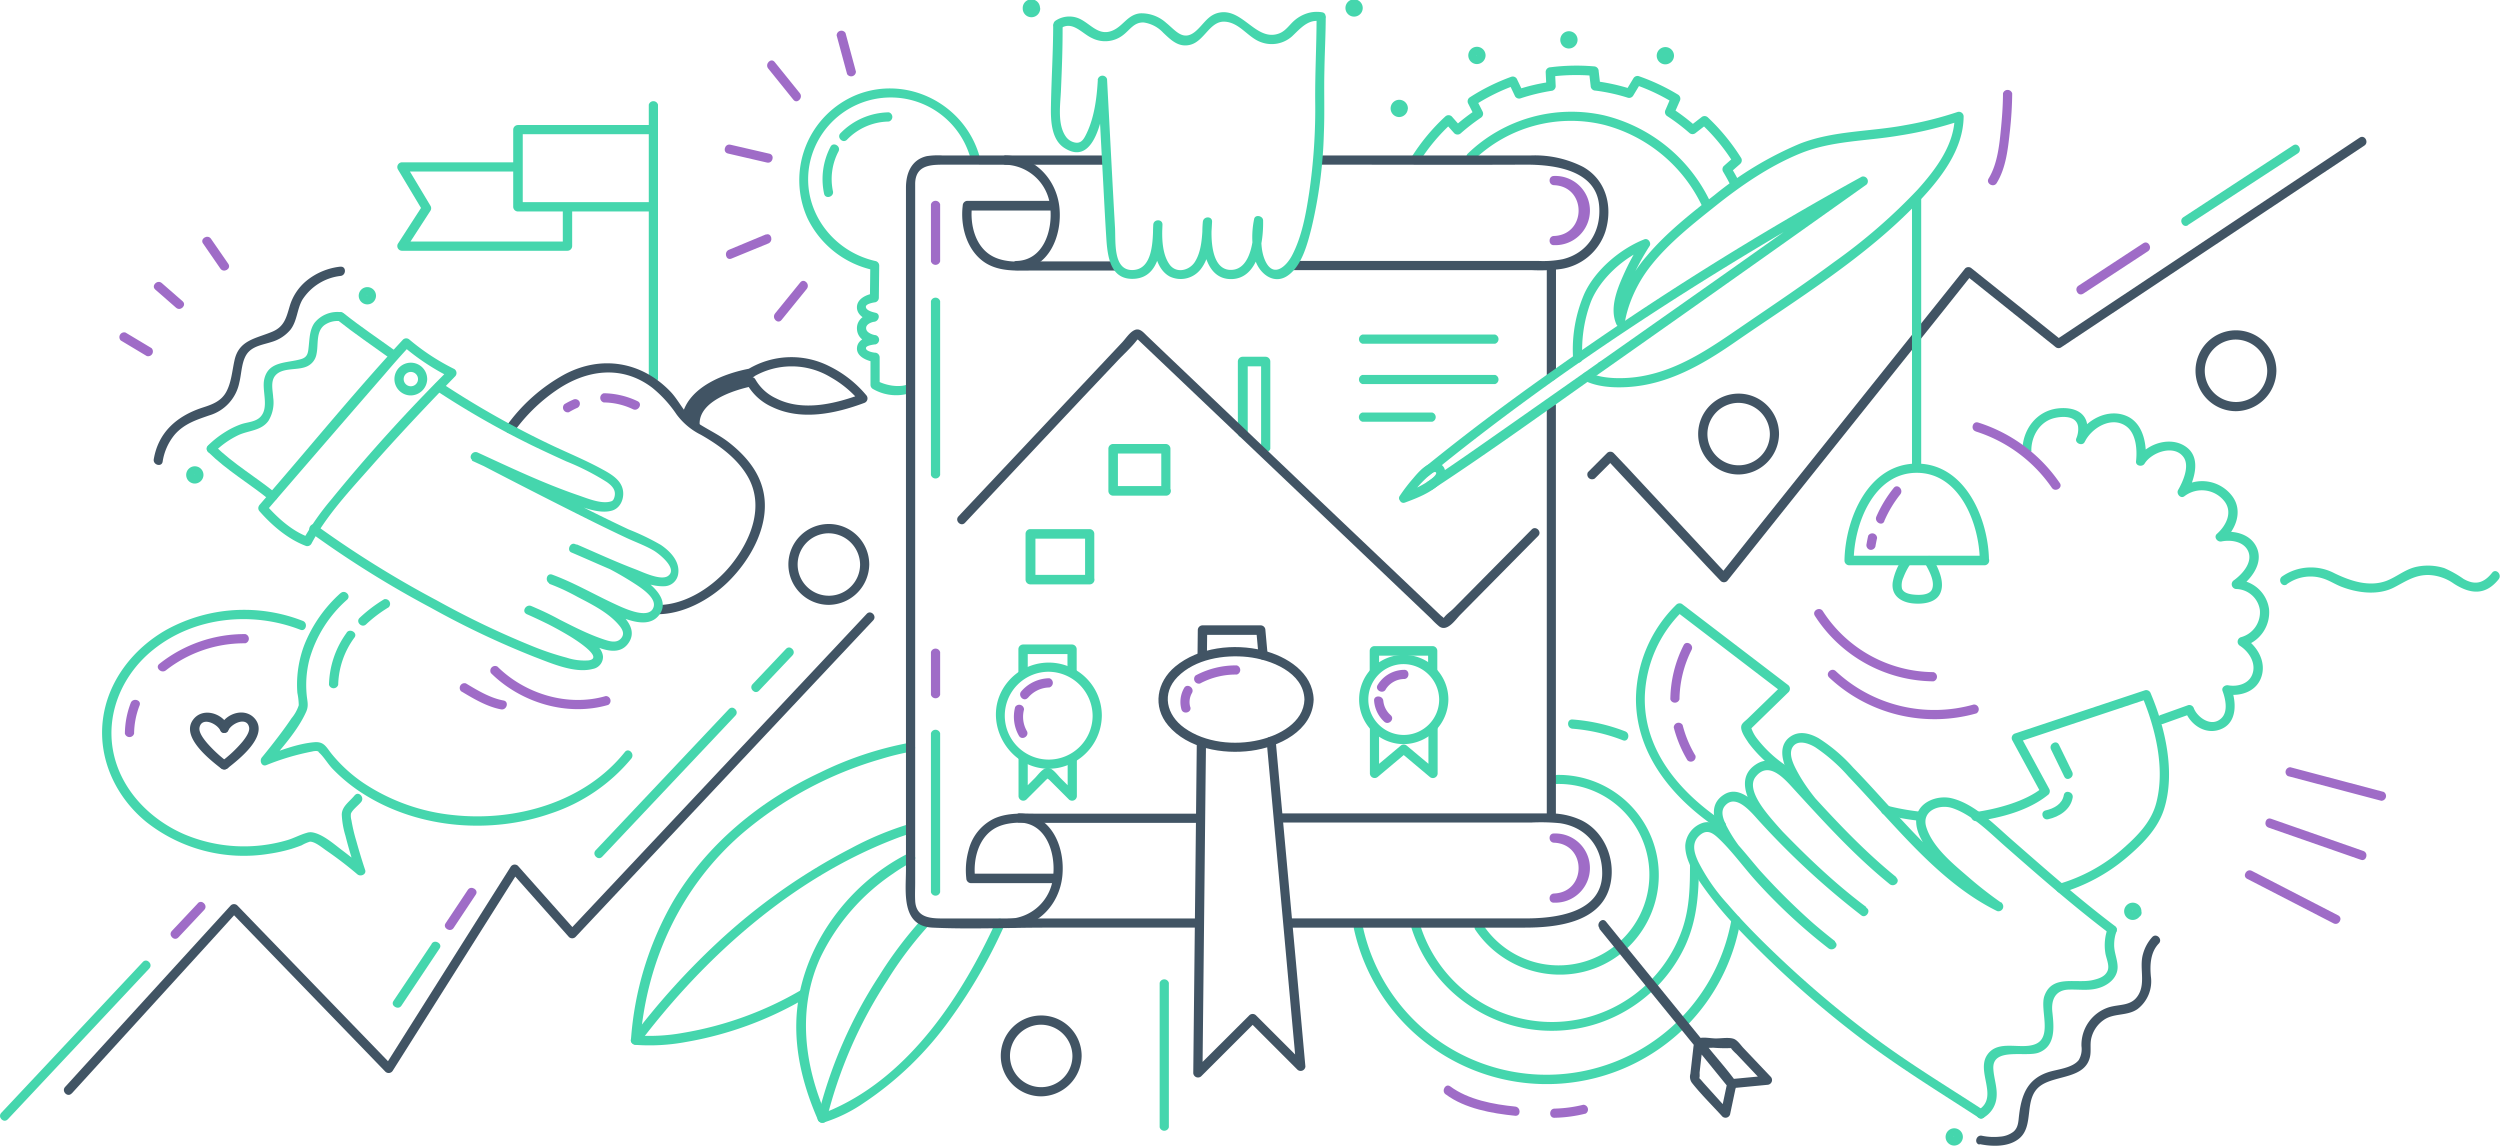 <svg xmlns="http://www.w3.org/2000/svg" viewBox="0 0 523.67 240"><defs><style>.cls-1{fill:#45d6ad;}.cls-2{fill:#415464;}.cls-3{fill:#9f6cc7;}</style></defs><title>zinnosti</title><g id="Layer_2" data-name="Layer 2"><g id="Layer_1-2" data-name="Layer 1"><path class="cls-1" d="M261.36,90.92V75.73l-1,1h4.8l-1-1V94a1,1,0,0,0,1.93,0V75.73a1,1,0,0,0-1-1h-4.8a1,1,0,0,0-1,1V90.92a1,1,0,0,0,1.92,0Z"/><path class="cls-2" d="M334,100.29l4-4h-1.37l20.8,22.25,3,3.16a1,1,0,0,0,1.36,0L379.13,100l27.54-34.42,6.37-8h-1.36l18.84,15.07a1,1,0,0,0,1.17.15l21.4-14.24L487.4,35.73l7.87-5.24c1-.68.06-2.35-1-1.66L472.89,43.07,438.58,65.91l-7.86,5.24,1.16.15L413,56.22a1,1,0,0,0-1.36,0l-17.36,21.7-27.54,34.42-6.36,8h1.36L341,98.05l-3-3.16a1,1,0,0,0-1.37,0l-4,4a1,1,0,0,0,1.37,1.37Z"/><path class="cls-2" d="M202.13,109.52l24.69-26.26L234,75.67c1.36-1.45,2.93-2.84,4.15-4.41.07-.09.4-.32.4-.43s-.14-1.43-.63-.12c0,.05.51.49.55.53l3.26,3.1,30.48,29,27.62,26.31a16.5,16.5,0,0,0,1.66,1.58c1.68,1.2,3.37-1.42,4.41-2.47L321,113.48l1.2-1.21c.87-.88-.49-2.24-1.36-1.36l-12.71,12.85-3.72,3.76c-.56.57-1.78,1.38-2.1,2.13,0,0-.21.16-.2.2s.67.16.71.05-.15-.13-.16-.15c-.08-.26-.69-.66-.88-.84l-26.3-25L244.08,74l-3.81-3.64c-.74-.7-1.54-1.76-2.68-1.19-1,.48-1.8,1.77-2.53,2.54l-5.83,6.2L201.38,107.5l-.61.66c-.85.9.51,2.26,1.36,1.36Z"/><path class="cls-2" d="M15,229.08l30.44-33.39L49.69,191H48.33l28.41,29.36,4,4.14a1,1,0,0,0,1.51-.19l23.11-36.61,3.27-5.18-1.51.19,12.06,13.57a1,1,0,0,0,1.36,0l21.08-22.41,33.58-35.73,7.71-8.2c.85-.9-.51-2.26-1.36-1.36L160.49,151,126.9,186.73l-7.71,8.2h1.36l-12.06-13.57a1,1,0,0,0-1.51.19L83.87,218.16l-3.27,5.19,1.51-.2L53.7,193.79l-4-4.14a1,1,0,0,0-1.36,0L17.9,223l-4.26,4.68c-.83.91.53,2.28,1.36,1.36Z"/><path class="cls-2" d="M324,55.62V79a1,1,0,0,0,1.93,0V55.62a1,1,0,0,0-1.93,0Z"/><path class="cls-1" d="M415.4,232.49c-7.55-4.91-15.31-9.62-22.56-15a221.05,221.05,0,0,1-21.38-18.12c-3.33-3.2-6.58-6.51-9.58-10a39.55,39.55,0,0,1-6.18-8.93c-.87-1.91-1.42-3.9.31-5.45,1.46-1.31,2.63-.64,3.92.57,2.87,2.7,5.21,6,7.84,8.92A117.77,117.77,0,0,0,383,198.64c1,.74,2.33-.56,1.36-1.37a141.68,141.68,0,0,1-18.7-18.36,29.36,29.36,0,0,1-4.17-6.23c-.55-1.2-1.12-2.7-.2-3.84,2.39-2.92,5.87,1.74,7.42,3.38a167,167,0,0,0,21.21,19.54c.86.65,2-.84,1.16-1.51A126.11,126.11,0,0,1,372,172.62c-1.62-1.91-6.44-7.11-4.25-9.9,2.72-3.48,6.06.43,8,2.56,6.42,7,12.66,13.91,20.08,19.92.95.76,2.32-.56,1.36-1.37-2.93-2.46-5.76-5.07-8.5-7.73-4.48-4.34-9.28-9-12.26-14.56-.72-1.35-1.93-3.7-.84-5.18s3.35-.63,4.67.18a35.87,35.87,0,0,1,6.95,6.13c2.86,3,5.58,6.05,8.38,9.07,6.66,7.23,13.8,14.7,22.74,19.1a1,1,0,0,0,1-1.66,82.12,82.12,0,0,1-7.15-5.58c-3.17-2.73-7.4-6.19-8.68-10.34-1.06-3.42,2.67-4.88,5.42-4,4.33,1.44,8,5.33,11.39,8.27,7.08,6.21,14.14,12.39,21.66,18.08,1,.74,2-.93,1-1.67-7.57-5.72-14.66-12-21.8-18.24-3.52-3.09-7.64-7.35-12.36-8.49-3.07-.74-7.23.85-7.43,4.43-.24,4.42,4.39,8.61,7.29,11.33a83.24,83.24,0,0,0,9.72,7.83l1-1.66c-8.72-4.29-15.67-11.57-22.18-18.62-3-3.23-5.9-6.54-9-9.7a34,34,0,0,0-7.25-6.18c-1.78-1-3.95-1.62-5.8-.43s-2.08,3.13-1.64,5c.6,2.63,2.29,5,3.88,7.16a82.37,82.37,0,0,0,6.88,7.92,158.7,158.7,0,0,0,11.61,10.84l1.36-1.37c-7.32-5.92-13.53-12.71-19.84-19.66-2.39-2.63-5.78-6.45-9.57-4s-2.29,6.6-.19,9.81c3.32,5.06,7.89,9.34,12.35,13.37,3.16,2.86,6.41,5.63,9.78,8.24l1.17-1.51c-7.65-5.72-14.28-12.33-20.82-19.24-2.13-2.25-5.6-6.56-9.07-4.29-3.72,2.42-1.62,6.72.27,9.64,3.34,5.12,7.81,9.57,12.19,13.8,3.09,3,6.26,5.87,9.54,8.63l1.36-1.37a116.94,116.94,0,0,1-14.7-13.62c-2.68-3-5.08-6.21-7.9-9-1.35-1.36-3.12-2.83-5.17-2.19a5.37,5.37,0,0,0-3.64,4.71c-.06,2.8,1.67,5.59,3.17,7.82a76.29,76.29,0,0,0,8.36,10.12,212.17,212.17,0,0,0,23.29,21c8.48,6.64,17.68,12.28,26.7,18.13,1,.68,2-1,1-1.66Z"/><path class="cls-1" d="M57.81,103.34c-4.25-3.46-8.9-6.15-12.83-10-.89-.87-2.25.49-1.36,1.36,3.94,3.87,8.58,6.56,12.83,10,.95.77,2.33-.58,1.36-1.36Z"/><path class="cls-1" d="M70.64,67c3.62,2.89,7.44,5.46,11.19,8.17,1,.73,2-.94,1-1.66-3.61-2.62-7.31-5.08-10.8-7.87-1-.76-2.33.59-1.36,1.36Z"/><path class="cls-2" d="M265.32,155.27l2.09,23,3.33,36.65.78,8.51,1.64-.68-10.09-10.09a1,1,0,0,0-1.36,0L250.23,224.1l1.65.68.25-23.45.39-37.17.1-8.6a1,1,0,0,0-1.93,0L250.44,179l-.4,37.17-.09,8.61a1,1,0,0,0,1.65.68L263.07,214h-1.36l10.09,10.09a1,1,0,0,0,1.64-.68l-2.08-22.95L268,163.78l-.77-8.51c-.11-1.22-2-1.23-1.93,0Z"/><path class="cls-2" d="M252.81,137.41l.06-5.42-1,1h12.27l-1-1,.48,5.27c.11,1.23,2,1.24,1.92,0l-.48-5.27a1,1,0,0,0-1-1H251.9a1,1,0,0,0-1,1l-.06,5.42a1,1,0,0,0,1.93,0Z"/><path class="cls-1" d="M215.28,141.28V136l-1,1H224.6l-1-1V141a1,1,0,0,0,1.93,0V136a1,1,0,0,0-1-1H214.32a1,1,0,0,0-1,1v5.33a1,1,0,0,0,1.93,0Z"/><path class="cls-1" d="M223.64,158.8v8l1.64-.68L222.16,163c-.63-.63-1.68-2.16-2.7-2.16s-2.08,1.54-2.7,2.16l-3.13,3.12,1.65.68v-8.27a1,1,0,0,0-1.93,0v8.27a1,1,0,0,0,1.65.68l2.31-2.31,1.77-1.77c.33-.33,1.16-.8.38-.8s0,.47.38.8l1.63,1.63,2.45,2.45a1,1,0,0,0,1.65-.68v-8a1,1,0,0,0-1.93,0Z"/><path class="cls-1" d="M288.87,140.81v-4.47l-1,1h12.27l-1-1v4.47a1,1,0,0,0,1.93,0v-4.47a1,1,0,0,0-1-1H287.91a1,1,0,0,0-1,1v4.47a1,1,0,0,0,1.92,0Z"/><path class="cls-1" d="M299.21,152.47v9.58l1.65-.68-6.14-5.14a1,1,0,0,0-1.36,0l-6.13,5.14,1.64.68v-9.81a1,1,0,0,0-1.92,0v9.81a1,1,0,0,0,1.64.69l6.13-5.15h-1.36l6.13,5.15a1,1,0,0,0,1.65-.69v-9.58a1,1,0,0,0-1.93,0Z"/><path class="cls-1" d="M402.43,98V41.67a1,1,0,0,0-1.93,0V98a1,1,0,0,0,1.93,0Z"/><path class="cls-1" d="M415.64,116.41H387.29l1,1c.08-7.54,4.11-18.37,13.21-18.37s13.12,10.83,13.2,18.37a1,1,0,0,0,1.93,0c-.1-8.64-4.92-20.3-15.13-20.3s-15,11.66-15.14,20.3a1,1,0,0,0,1,1h28.35A1,1,0,0,0,415.64,116.41Z"/><path class="cls-1" d="M398.63,116.88a12.25,12.25,0,0,0-2.17,5.12c-.35,2.82,1.82,4.21,4.4,4.41,1.92.16,4.52-.12,5.49-2,1.2-2.38-.37-5.42-1.5-7.49-.6-1.08-2.26-.11-1.67,1,.77,1.39,2.21,3.81,1.52,5.51-.53,1.29-2.71,1.23-3.84,1.12-.87-.09-2.14-.33-2.46-1.27a3.83,3.83,0,0,1,.31-2.33,13.68,13.68,0,0,1,1.59-3c.7-1-1-2-1.67-1Z"/><path class="cls-3" d="M413.44,147.57a30.27,30.27,0,0,1-28.91-7c-.91-.85-2.27.51-1.36,1.36A32.25,32.25,0,0,0,414,149.43a1,1,0,0,0-.51-1.86Z"/><path class="cls-3" d="M405,140.79A27.83,27.83,0,0,1,381.82,128c-.67-1-2.33-.07-1.66,1A29.85,29.85,0,0,0,405,142.72a1,1,0,0,0,0-1.93Z"/><path class="cls-2" d="M273.24,146.52c-.15,4.86-5.35,7.54-9.5,8.49-5.12,1.19-11.27.6-15.64-2.53-3.76-2.68-4.85-7.23-1.43-10.7,3.67-3.72,9.69-4.7,14.69-4.16,4.78.52,11.7,3.18,11.88,8.9,0,1.24,2,1.25,1.93,0-.18-5.66-5.66-9.06-10.63-10.28-6.05-1.49-13.45-.7-18.38,3.39-3.85,3.21-4.8,8.38-1.46,12.34,4.06,4.82,11.45,6.09,17.39,5.29,5.7-.76,12.87-4.12,13.08-10.74C275.21,145.28,273.28,145.29,273.24,146.52Z"/><path class="cls-1" d="M228.87,149.91a9.2,9.2,0,1,1-9.19-9.2,9.31,9.31,0,0,1,9.19,9.2,1,1,0,0,0,1.93,0,11.12,11.12,0,0,0-19.66-7.12c-6.49,7.77.43,19.75,10.39,18.08a11.27,11.27,0,0,0,9.27-11A1,1,0,0,0,228.87,149.91Z"/><path class="cls-1" d="M301.46,146.52a7.42,7.42,0,1,1-7.68-7.41,7.51,7.51,0,0,1,7.68,7.41c0,1.24,2,1.25,1.93,0a9.35,9.35,0,1,0-9.35,9.35,9.47,9.47,0,0,0,9.35-9.35C303.43,145.28,301.5,145.29,301.46,146.52Z"/><path class="cls-2" d="M221.14,183H203.27l1,1c-.51-4,.7-8.86,4.58-10.73,2.71-1.3,6-.91,9-.91h33.69a1,1,0,0,0,0-1.92h-34c-3.1,0-6.36-.29-9.25,1a10,10,0,0,0-5.41,6.69,15.44,15.44,0,0,0-.47,5.86,1,1,0,0,0,1,1h17.87a1,1,0,0,0,0-1.93Z"/><path class="cls-2" d="M211.11,194.4c6.23,0,10.82-4.92,11.42-10.93s-2.26-13-9.15-13.09a1,1,0,0,0,0,1.92c5.78,0,7.75,6.37,7.23,11.17a9.74,9.74,0,0,1-9.5,9,1,1,0,0,0,0,1.93Z"/><path class="cls-2" d="M220.53,42.07H202.66a1,1,0,0,0-1,1c-.55,4.36.89,9.52,4.76,12,3,1.89,6.62,1.6,10,1.6H233.8a1,1,0,0,0,0-1.92H217.75c-3.15,0-6.82.48-9.71-1-3.77-1.92-4.92-6.73-4.42-10.65l-1,1h17.87a1,1,0,0,0,0-1.93Z"/><path class="cls-1" d="M361,172.12c-9-6-16.77-14.9-16.46-26.28a26.17,26.17,0,0,1,7.88-17.8l-1.16.15,22.16,16.94-.2-1.52-4.38,4.25-2.8,2.72c-.38.37-1.13.87-1.28,1.43-.3,1.1,1,2.8,1.5,3.6a27.45,27.45,0,0,0,9,7.71,1,1,0,0,0,1-1.66,25.85,25.85,0,0,1-8.17-6.89,7.57,7.57,0,0,1-1.39-2.76l-.25.94,8.22-8a1,1,0,0,0-.2-1.52l-22.16-16.93a1,1,0,0,0-1.17.15,28.08,28.08,0,0,0-8.46,19.74c0,11.85,8,21.14,17.42,27.36,1,.69,2-1,1-1.66Z"/><path class="cls-1" d="M414.1,172c5.14-.72,10.91-2.23,15-5.58a1,1,0,0,0,.15-1.16l-6.08-11.18-.58,1.41,27.25-9.06-1.18-.67c2.79,6.65,4.86,15,3.07,22.18-1,4.21-4.07,7.22-7.24,10a35.28,35.28,0,0,1-13.32,7.24,1,1,0,0,0,.52,1.86,37.5,37.5,0,0,0,13.76-7.39c3.3-2.82,6.55-6,7.88-10.25,2.38-7.65.21-17-2.82-24.15a1,1,0,0,0-1.18-.67l-27.25,9.06a1,1,0,0,0-.58,1.41l6.08,11.18.16-1.17c-3.51,2.84-9.46,4.42-14.19,5.08-1.22.17-.7,2,.51,1.86Z"/><path class="cls-1" d="M394.7,170.61a53.08,53.08,0,0,0,7,1.28c1.23.12,1.22-1.8,0-1.93a49,49,0,0,1-6.46-1.21c-1.2-.28-1.71,1.57-.51,1.86Z"/><path class="cls-1" d="M190.48,155.59a72.34,72.34,0,0,0-18.72,6.24c-12.6,5.9-23.77,15.06-30.86,27.14a67.75,67.75,0,0,0-8.74,28.9,1,1,0,0,0,1,1,41.47,41.47,0,0,0,10.55-.61A74.21,74.21,0,0,0,168.88,209a1,1,0,0,0-1-1.66,72.59,72.59,0,0,1-24.75,9,39.28,39.28,0,0,1-10,.54l1,1c1.38-16.77,8.55-32.2,21.32-43.27A78.27,78.27,0,0,1,184.5,159a53.83,53.83,0,0,1,6.49-1.58c1.22-.2.7-2.06-.51-1.86Z"/><path class="cls-1" d="M190.25,178.77c-13.12,6.56-23.11,20.65-23.45,35.41-.17,7.13,1.74,14.06,4.59,20.53a1,1,0,0,0,1.09.44,31.09,31.09,0,0,0,8.43-4.11,69.66,69.66,0,0,0,18.22-17.69,109.12,109.12,0,0,0,11.22-19.43c.51-1.12-1.15-2.1-1.67-1-7.07,15.47-17.92,32.08-34,39.33a18.47,18.47,0,0,1-2.68,1l1.09.44c-4.66-10.57-6.14-22.52-1.17-33.27A44.36,44.36,0,0,1,187.07,183a36.55,36.55,0,0,1,4.15-2.54c1.11-.55.13-2.21-1-1.66Z"/><path class="cls-1" d="M192.9,192.75a83.66,83.66,0,0,0-8.76,11.67A96.08,96.08,0,0,0,171.29,234c-.28,1.2,1.57,1.72,1.86.51a94.25,94.25,0,0,1,12.66-29.08,79.36,79.36,0,0,1,8.45-11.28c.84-.91-.52-2.28-1.36-1.37Z"/><path class="cls-1" d="M190.48,172.6a66,66,0,0,0-12.16,5.06,125.87,125.87,0,0,0-28,19.74,152.65,152.65,0,0,0-18,20c-.75,1,.92,2,1.67,1,13.66-18,31.78-34.23,53.07-42.52a40.28,40.28,0,0,1,4-1.37,1,1,0,0,0-.51-1.86Z"/><path class="cls-1" d="M294.3,105.27c2.55-.94,5.55-2.1,7.47-4.1a2.64,2.64,0,0,0,.74-3.15,2.06,2.06,0,0,0-1.94-1.09c-1.86.09-3.49,2-4.6,3.32a35.88,35.88,0,0,0-2.76,3.61c-.69,1,1,2,1.66,1a22.36,22.36,0,0,1,4.54-5.29c.19-.15,1-.83,1.26-.69.8.36-1.51,2-1.8,2.13a27.54,27.54,0,0,1-5.08,2.43C292.63,103.84,293.13,105.7,294.3,105.27Z"/><path class="cls-1" d="M335.25,77.67a1,1,0,0,0,0-1.92,1,1,0,0,0,0,1.92Z"/><path class="cls-1" d="M331.46,75.05a28.67,28.67,0,0,1,1.79-11.86c1.92-4.82,7-9.37,11.72-11.21l-1.09-1.41A49.92,49.92,0,0,0,340,57.74c-1.33,3-2.86,6.9-1.43,10.16.43,1,1.69.33,1.79-.48-.06.44.13-.68.18-.89a24.24,24.24,0,0,1,.75-2.65A28.17,28.17,0,0,1,346,55.41c3.67-4.58,8.62-8.5,13.19-12.14,5.45-4.36,11.36-8.44,17.84-11.1,6.69-2.74,13.86-2.58,20.9-3.79a78.46,78.46,0,0,0,12.73-3.08l-1.22-.93c0,5.92-4,11.18-7.79,15.38A118,118,0,0,1,384.2,54.88c-6.2,4.6-12.62,8.9-19,13.26-6.67,4.56-13.25,9.27-21.39,10.68-3.37.59-8.1.65-10.93-.76-1.11-.55-2.08,1.11-1,1.66,2.73,1.36,6.18,1.54,9.15,1.35,8.38-.53,15.61-4.7,22.35-9.37,13.24-9.16,27.45-17.76,38.6-29.53,4.55-4.8,9.3-10.86,9.34-17.8a1,1,0,0,0-1.22-.93,75.08,75.08,0,0,1-11.05,2.78c-7.36,1.39-15,1.12-22.07,3.89A73.37,73.37,0,0,0,359.1,40.88C354.22,44.68,349,48.8,345,53.56a28,28,0,0,0-6.56,13.86l1.8-.49c-1.27-2.91.89-7.16,2.13-9.74a51.24,51.24,0,0,1,3.16-5.65c.43-.66-.3-1.72-1.09-1.41-5.08,2-10.31,6.45-12.58,11.41a29.33,29.33,0,0,0-2.35,13.51c.07,1.24,2,1.24,1.93,0Z"/><path class="cls-2" d="M157.08,77.2c-5.36,1-12.78,3.82-14.17,9.74a1,1,0,0,0,.25.94l1.74,1.6a1,1,0,0,0,1.65-.68c-.1-4.81,7.3-7.13,11-7.89l-1.08-.44a11.39,11.39,0,0,0,5.29,4.79c6.09,2.92,13.26,1.39,19.28-.86a1,1,0,0,0,.42-1.61,23.47,23.47,0,0,0-7.59-6,17.58,17.58,0,0,0-17.06.48,1,1,0,0,0,1,1.66,15.78,15.78,0,0,1,16.18.09,22.15,22.15,0,0,1,6.14,5.1l.43-1.61c-5.56,2.08-12.43,3.77-18,.93a9.62,9.62,0,0,1-4.35-4,1,1,0,0,0-1.09-.45c-4.57.93-12.58,3.75-12.46,9.75l1.65-.68-1.75-1.6.25.93c1.22-5.2,8.16-7.51,12.82-8.39C158.81,78.83,158.29,77,157.08,77.2Z"/><path class="cls-1" d="M55.75,107.09q12.41-14.41,24.9-28.78c1.7-2,3.39-3.92,5.15-5.81H84.44A47.83,47.83,0,0,0,94.23,79L94,77.45a353,353,0,0,0-24.65,27.23,55.19,55.19,0,0,0-5.8,8.28l1.09-.45c-3.49-1.28-6.52-4.05-8.92-6.78-.82-.93-2.18.43-1.36,1.36,2.63,3,6,5.88,9.76,7.28a1,1,0,0,0,1.09-.44c3.16-5.93,8-11.09,12.43-16.1,4.72-5.36,9.6-10.59,14.54-15.74l3.18-3.28a1,1,0,0,0-.19-1.51,46.3,46.3,0,0,1-9.4-6.16,1,1,0,0,0-1.36,0C75.2,81.07,66.56,91.6,57.71,101.87l-3.32,3.86C53.58,106.67,54.94,108,55.75,107.09Z"/><path class="cls-1" d="M87.56,79.41a1.5,1.5,0,0,1-3,0,1.5,1.5,0,0,1,3,0c.06,1.24,2,1.24,1.92,0a3.43,3.43,0,1,0-3.56,3.42,3.48,3.48,0,0,0,3.56-3.42C89.55,78.17,87.62,78.18,87.56,79.41Z"/><path class="cls-2" d="M180.16,118.24a6.54,6.54,0,1,1-6.81-6.53,6.63,6.63,0,0,1,6.81,6.53c0,1.23,2,1.24,1.92,0a8.47,8.47,0,1,0-8.46,8.46,8.58,8.58,0,0,0,8.46-8.46C182.13,117,180.2,117,180.16,118.24Z"/><path class="cls-2" d="M224.64,221.18a6.54,6.54,0,1,1-6.8-6.53,6.62,6.62,0,0,1,6.8,6.53c.05,1.24,2,1.24,1.93,0a8.47,8.47,0,1,0-8.46,8.47,8.58,8.58,0,0,0,8.46-8.47C226.61,219.94,224.69,219.94,224.64,221.18Z"/><path class="cls-2" d="M370.73,90.92a6.54,6.54,0,1,1-6.81-6.53,6.63,6.63,0,0,1,6.81,6.53c0,1.24,2,1.24,1.92,0a8.47,8.47,0,1,0-8.46,8.47,8.57,8.57,0,0,0,8.46-8.47C372.7,89.68,370.77,89.68,370.73,90.92Z"/><path class="cls-2" d="M474.91,77.66a6.54,6.54,0,1,1-6.81-6.53,6.63,6.63,0,0,1,6.81,6.53c0,1.24,2,1.24,1.92,0a8.47,8.47,0,1,0-8.46,8.47,8.57,8.57,0,0,0,8.46-8.47C476.88,76.42,475,76.42,474.91,77.66Z"/><path class="cls-1" d="M74.31,166.57c-1,1.28-2.69,2.3-2.72,4.05a17.67,17.67,0,0,0,.77,4.44c.64,2.57,1.42,5.11,2.27,7.62l1.61-.94c-1.54-1.29-3.12-2.54-4.72-3.75s-4-3.34-6.19-3.65a2.51,2.51,0,0,0-1.12.13c-1.35.37-2.65,1.1-4,1.5a32.13,32.13,0,0,1-21.55-1.19c-7.4-3.19-13.55-9.57-15-17.66S25.88,141,32.22,136c8.58-6.83,20.63-8,30.71-4.08,1.15.44,1.65-1.42.51-1.86a33.81,33.81,0,0,0-28.57,1.85c-7.06,4-12.43,10.92-13.35,19.11s2.87,16.05,9.14,21.17a33,33,0,0,0,25.84,6.63,33.4,33.4,0,0,0,4.53-1c.73-.23,1.44-.48,2.15-.75a8.28,8.28,0,0,1,1.75-.77c1.09,0,2.57,1.28,3.41,1.85a79.37,79.37,0,0,1,6.53,5c.68.56,1.95,0,1.61-.94q-1-3-1.86-6.11a34.61,34.61,0,0,1-1-4.26,3.56,3.56,0,0,1-.11-1.41c.29-.78,1.62-1.79,2.15-2.45.77-1-.59-2.34-1.36-1.37Z"/><path class="cls-1" d="M71.35,124.22A28.93,28.93,0,0,0,63.78,135a23.49,23.49,0,0,0-1.49,6.6,22,22,0,0,0,0,3.54,14.26,14.26,0,0,1,.29,2.58,8.21,8.21,0,0,1-1.52,2.74c-.82,1.23-1.69,2.42-2.58,3.6-1.18,1.56-2.39,3.1-3.63,4.6-.55.67-.06,2,.94,1.61a51.14,51.14,0,0,1,9.6-2.85,3.07,3.07,0,0,1,1-.1c.56.16.08,0,.52.39,1,.93,1.78,2.32,2.75,3.33a34.88,34.88,0,0,0,7.06,5.63c11.35,6.93,26.2,8.07,38.69,3.71a37,37,0,0,0,16.84-11.49c.77-1-.59-2.33-1.36-1.37-8.43,10.56-22.88,14.62-35.95,13.21A41.34,41.34,0,0,1,76.12,164a31.07,31.07,0,0,1-6.58-6c-1.24-1.52-1.61-2.7-3.7-2.53-3.58.31-7.22,1.76-10.57,3l.94,1.61c2.78-3.37,6.14-7,7.93-11,.56-1.28.23-2.13.1-3.53a21.62,21.62,0,0,1,.58-7.43,26.07,26.07,0,0,1,7.89-12.51c.91-.84-.45-2.2-1.36-1.36Z"/><path class="cls-1" d="M326.06,164.22a19,19,0,1,1-15.36,29.56c-.69-1-2.36-.05-1.66,1,6.87,10.09,21,12.56,30.66,4.84a21,21,0,0,0-13.64-37.3,1,1,0,0,0,0,1.93Z"/><path class="cls-1" d="M354,181.09c0,4.57-.08,9-1.57,13.42a28.9,28.9,0,0,1-54.88-.54c-.39-1.17-2.25-.67-1.86.51A30.83,30.83,0,0,0,353,198.11c2.51-5.48,2.87-11.1,2.86-17a1,1,0,0,0-1.92,0Z"/><path class="cls-1" d="M362.7,192.53a39.35,39.35,0,0,1-77.24,1.5c-.27-1.21-2.12-.7-1.86.51a41.32,41.32,0,0,0,69.75,20.29A41.13,41.13,0,0,0,364.55,193c.22-1.21-1.64-1.73-1.85-.51Z"/><path class="cls-1" d="M308.78,33.47A29.31,29.31,0,0,1,336,26.15a31.55,31.55,0,0,1,20.4,16.74c.54,1.11,2.2.13,1.66-1A33.33,33.33,0,0,0,336,24.16a31.28,31.28,0,0,0-28.53,8c-.9.85.46,2.21,1.36,1.36Z"/><path class="cls-1" d="M297.38,33.79a39.65,39.65,0,0,1,6.72-8h-1.37l1.9,2.13a1,1,0,0,0,1.36,0,41.49,41.49,0,0,1,4.21-3.26,1,1,0,0,0,.35-1.31l-1.32-2.6-.34,1.31a41.26,41.26,0,0,1,8.28-4.12l-1.08-.45,1.27,2.69a1,1,0,0,0,1.09.44A40.87,40.87,0,0,1,325.16,19a1,1,0,0,0,.71-.93l-.14-3-1,1a42.6,42.6,0,0,1,9.1-.19l-1-1,.36,3.1a1,1,0,0,0,1,1,38.8,38.8,0,0,1,6.82,1.5,1,1,0,0,0,1.09-.44l1.62-2.69-1.09.44a41,41,0,0,1,7.81,3.7l-.35-1.32L348.88,23a1,1,0,0,0,.34,1.32,40.53,40.53,0,0,1,4.63,3.51,1,1,0,0,0,1.36,0l2.48-1.92h-1.36a40.85,40.85,0,0,1,6.73,8.15l.15-1.17-2.14,1.89a1,1,0,0,0-.15,1.16c.59,1,1.16,2,1.66,3.07s2.2.14,1.66-1S363.17,36,362.58,35l-.15,1.17,2.14-1.89a1,1,0,0,0,.16-1.17,43.33,43.33,0,0,0-7-8.53,1,1,0,0,0-1.36,0l-2.48,1.92h1.36a43.32,43.32,0,0,0-5-3.81l.35,1.32,1.26-2.86a1,1,0,0,0-.35-1.32,43.35,43.35,0,0,0-8.27-3.89,1,1,0,0,0-1.08.44l-1.63,2.7,1.09-.45A42.52,42.52,0,0,0,334.23,17l1,1-.36-3.1a1,1,0,0,0-1-1,43.26,43.26,0,0,0-9.1.19,1,1,0,0,0-1,1l.14,3,.71-.92a39.62,39.62,0,0,0-6.71,1.57l1.09.44-1.28-2.68a1,1,0,0,0-1.09-.44,43.08,43.08,0,0,0-8.74,4.32,1,1,0,0,0-.35,1.32l1.31,2.6.35-1.32a44.09,44.09,0,0,0-4.6,3.56H306l-1.89-2.14a1,1,0,0,0-1.37,0,41.84,41.84,0,0,0-7,8.41c-.67,1,1,2,1.66,1Z"/><path class="cls-1" d="M190.13,80.51c-1.65.71-4.46.29-6.35-.72l.48.83V74.87a1,1,0,0,0-1-1c-.22,0-2.06-.29-1.85-1.05.13-.46,1.56-.65,2-.69a1,1,0,0,0,0-1.93c-.32,0-1.65-.36-1.92-1.11-.41-1.16,1.17-1.64,1.64-1.69,1-.11,1.4-1.65.25-1.89-.55-.12-2.12-.5-2-1.33.11-.55,1.51-.8,2-.87a1,1,0,0,0,.71-.93l.08-6.75a1,1,0,0,0-.7-.93c-9.83-2.16-16.4-12-13.5-21.9a17.33,17.33,0,0,1,33.32.36,1,1,0,0,0,1.86-.51c-3.14-10.85-15.09-17-25.71-12.79a19.32,19.32,0,0,0-10.3,25.85A20,20,0,0,0,183,56.58l-.7-.92-.08,6.75.7-.93c-1.48.24-3.42,1.13-3.42,2.89s1.95,2.71,3.42,3l.26-1.89c-1.87.2-3.82,1.38-3.67,3.5s2.16,3,3.95,3.16V70.23c-1.56.15-3.82.75-3.95,2.64s2.23,2.77,3.83,3l-1-1v5.75a1,1,0,0,0,.48.84,9.72,9.72,0,0,0,8.29.72c1.14-.48.16-2.14-1-1.67Z"/><path class="cls-3" d="M167.63,59.16l-5.28,6.5c-.77,1,.58,2.33,1.36,1.36l5.28-6.5c.77-1-.58-2.32-1.36-1.36Z"/><path class="cls-3" d="M160.43,49.1l-7.74,3.22c-1.13.46-.63,2.33.52,1.85L160.94,51c1.13-.47.63-2.33-.51-1.86Z"/><path class="cls-3" d="M161.15,32.19,153,30.31c-1.2-.28-1.72,1.58-.51,1.85l8.16,1.89c1.21.28,1.72-1.58.51-1.86Z"/><path class="cls-3" d="M167.54,19.52,162.28,13c-.78-1-2.13.41-1.36,1.36l5.26,6.52c.78,1,2.13-.41,1.36-1.36Z"/><path class="cls-3" d="M179.29,15l-2.18-8.08a1,1,0,0,0-1.86.51l2.19,8.09a1,1,0,0,0,1.85-.52Z"/><path class="cls-1" d="M135.9,21.93v57.5a1,1,0,0,0,1.93,0V21.93a1,1,0,0,0-1.93,0Z"/><path class="cls-1" d="M117.89,43.59v8l1-1H84.16L85,52.12l5.18-8a1,1,0,0,0,0-1L85,34.48l-.83,1.45H108.5a1,1,0,0,0,0-1.93H84.16a1,1,0,0,0-.83,1.45l5.17,8.63v-1l-5.17,8a1,1,0,0,0,.83,1.45h34.69a1,1,0,0,0,1-1v-8a1,1,0,0,0-1.92,0Z"/><path class="cls-1" d="M136.1,42.34H108.5l1,1V27.11l-1,1h27.6a1,1,0,0,0,0-1.92H108.5a1,1,0,0,0-1,1V43.3a1,1,0,0,0,1,1h27.6a1,1,0,0,0,0-1.93Z"/><path class="cls-2" d="M71.32,55.85a13.55,13.55,0,0,0-7.08,2.93,10.89,10.89,0,0,0-3.57,5.4c-.7,2.39-1.14,4.25-3.63,5.3-3.48,1.46-7,1.74-7.92,6-.49,2.18-.65,4.62-1.73,6.61s-3,2.66-5,3.3c-5.29,1.74-9.21,5.11-10.18,10.79-.21,1.22,1.65,1.74,1.86.52A11.59,11.59,0,0,1,36.63,91c2-2.26,4.53-3.06,7.24-4a9,9,0,0,0,6.27-6.91c.51-2,.44-4.9,2-6.45,1.24-1.23,3.14-1.48,4.72-2a8.11,8.11,0,0,0,4-2.6c1.41-1.85,1.34-4.25,2.47-6.24a11,11,0,0,1,8-5c1.22-.12,1.24-2.05,0-1.93Z"/><path class="cls-1" d="M71.32,65.38a6.14,6.14,0,0,0-5.47,2.29c-1,1.47-1,3.21-1.19,4.94-.13,1.3-.22,2.19-1.56,2.6-3,.9-6.89.36-7.75,4.24-.53,2.39,1.07,5.88-.79,7.86-1,1.07-2.65,1.09-4,1.53a16.64,16.64,0,0,0-3.29,1.59,20.7,20.7,0,0,0-3.7,2.89c-.89.87.47,2.23,1.36,1.36a18.36,18.36,0,0,1,5-3.53c2.13-1,4.8-.89,6.3-3a7.35,7.35,0,0,0,1-4.84c-.08-1.49-.62-3.43.47-4.68,1.42-1.63,4.34-1.05,6.25-1.74a3.48,3.48,0,0,0,2.35-2.74c.43-2-.15-4.58,1.59-6a4.73,4.73,0,0,1,3.35-.88c1.24.11,1.23-1.82,0-1.93Z"/><path class="cls-1" d="M441.46,194.56a10.38,10.38,0,0,0-.48,4.91c.14,1.22,1,2.76.46,3.95s-1.85,1.57-2.88,1.83c-3.55.92-8.66-1.27-10.32,3.36-1,2.81,1.72,8.58-1.85,10.08-3.06,1.29-7.82-1.08-10.12,2.26-2.43,3.52,2.5,8.88-1.84,11.54-1.06.64-.09,2.31,1,1.66a5.42,5.42,0,0,0,2.7-3.72c.44-2.26-.47-4.34-.59-6.56-.26-4.62,6.88-2.33,9.57-3.4,3.56-1.4,3.13-5.41,2.79-8.51-.27-2.55.63-4.59,3.45-4.67,2.47-.08,4.68.39,7.05-.61,1.8-.77,3.28-2.27,3.17-4.34-.08-1.54-.76-2.94-.72-4.53a8,8,0,0,1,.5-2.74c.44-1.16-1.42-1.66-1.86-.51Z"/><path class="cls-2" d="M414.66,239.65c2.55.53,5.81.63,8-.94,3.77-2.65.93-8.63,4.86-11.35,3.14-2.17,9.24-1.38,10.27-6,.26-1.2,0-2.43.22-3.64a6.45,6.45,0,0,1,2.66-4.07c2.15-1.51,4.88-.76,7.07-2.28a7.31,7.31,0,0,0,2.8-6.84c-.22-2.37-.11-5.07,1.67-6.9.86-.89-.5-2.25-1.37-1.36a8.68,8.68,0,0,0-1.94,3.53c-.83,2.77.53,5.9-.9,8.47s-3.93,2-6.32,2.74a8.27,8.27,0,0,0-5.68,8.12,4.51,4.51,0,0,1-.58,2.93c-1.35,1.7-4.51,1.91-6.42,2.54-4.32,1.44-5.57,4.75-6.07,9-.16,1.29-.13,2.6-1.22,3.49a5.17,5.17,0,0,1-2.77,1,12.08,12.08,0,0,1-3.79-.19c-1.21-.25-1.72,1.61-.51,1.86Z"/><path class="cls-3" d="M479.24,162.57l19.56,5.17a1,1,0,0,0,.51-1.86l-19.56-5.17a1,1,0,0,0-.51,1.86Z"/><path class="cls-3" d="M475.19,173.36l19.34,6.74c1.17.41,1.67-1.45.51-1.85l-19.33-6.75c-1.18-.41-1.68,1.45-.52,1.86Z"/><path class="cls-3" d="M470.69,184.08l18.1,9.33c1.1.57,2.07-1.09,1-1.66l-18.1-9.33c-1.1-.57-2.07,1.09-1,1.66Z"/><path class="cls-1" d="M425.5,94.36c0-3,1.74-6,4.75-6.77,1.8-.45,4.75-.55,5.05,1.82a5,5,0,0,1-.38,2.42c-.4,1,1.28,1.72,1.76.74,1.43-2.94,5.61-5.48,8.68-3.29,2.12,1.52,2.34,5,2.07,7.35-.11,1,1.33,1.24,1.79.49,1.46-2.39,6.17-4.08,8.14-1.39,1.37,1.87-.1,5.14-1.11,6.9-.45.77.51,1.93,1.31,1.32a6,6,0,0,1,8.49,1.19c1.62,2.29.21,5-1.66,6.67-.77.68.07,1.79.94,1.61,2-.41,4.7,0,5.6,2.07,1,2.33-1.26,4.82-3.05,6.09a1,1,0,0,0,.49,1.8,5.12,5.12,0,0,1,5,4.41,5.39,5.39,0,0,1-4,5.69,1,1,0,0,0-.23,1.76c2,1.28,3.57,3.76,2.6,6.13-.8,1.95-3.15,2.51-5,2.18-.65-.12-1.46.43-1.19,1.18.61,1.63,1.19,4.27-.18,5.65-2.1,2.14-5.11-.15-5.82-2a1,1,0,0,0-1.18-.68l-5.79,2.07c-1.16.41-.66,2.28.51,1.86l5.79-2.07-1.18-.67c1.19,3.16,4.65,5.32,7.93,3.66,3-1.53,2.79-5.57,1.78-8.31l-1.18,1.18c2.85.51,6.13-.39,7.32-3.27,1.36-3.29-.61-6.76-3.41-8.55l-.23,1.76a7.35,7.35,0,0,0,5.38-7.81,7.09,7.09,0,0,0-6.89-6.08l.48,1.8c2.58-1.84,5.3-5.19,3.86-8.51-1.3-3-4.94-3.79-7.89-3.18l.94,1.61c2.58-2.3,4.06-6.15,1.84-9.2a7.89,7.89,0,0,0-11-1.69l1.32,1.32c1.55-2.71,3.17-7.31.33-9.73-3.23-2.75-8.61-1.1-10.68,2.28l1.8.48c.37-3.33-.37-7.79-3.7-9.4-4-1.91-8.83.64-10.65,4.37l1.76.74a6.38,6.38,0,0,0,.27-4c-.79-2.63-3.73-3.09-6.11-2.8-4.45.56-7.32,4.48-7.35,8.84a1,1,0,0,0,1.92,0Z"/><path class="cls-1" d="M285.38,72h27.79a1,1,0,0,0,0-1.92H285.38a1,1,0,0,0,0,1.92Z"/><path class="cls-1" d="M285.38,80.45h27.79a1,1,0,0,0,0-1.92H285.38a1,1,0,0,0,0,1.92Z"/><path class="cls-1" d="M285.38,88.34H300a1,1,0,0,0,0-1.93H285.38a1,1,0,0,0,0,1.93Z"/><path class="cls-1" d="M244.25,101.81H233.17l1,1V94l-1,1h11.08l-1-1v8.83a1,1,0,0,0,1.92,0V94a1,1,0,0,0-1-1H233.17a1,1,0,0,0-1,1v8.83a1,1,0,0,0,1,1h11.08A1,1,0,0,0,244.25,101.81Z"/><path class="cls-1" d="M228.29,120.41h-12.4l1,1v-9.58l-1,1h12.4l-1-1v9.58a1,1,0,0,0,1.93,0v-9.58a1,1,0,0,0-1-1h-12.4a1,1,0,0,0-1,1v9.58a1,1,0,0,0,1,1h12.4A1,1,0,0,0,228.29,120.41Z"/><path class="cls-1" d="M242.91,205.88v30.24a1,1,0,0,0,1.93,0V205.88a1,1,0,0,0-1.93,0Z"/><path class="cls-2" d="M335,194.54l23.65,29.07,3.39,4.17-.25-.93-1.31,6.21,1.61-.42L357,227c-.35-.38-.68-.82-1.06-1.17-.06-.05-.24-.35-.32-.35.11,0,0,.67.25.46s.12-1.12.15-1.34l.28-2.49.25-2.18c0-.22.08-.46.08-.69,0-.58.08,0,0-.07.25.09-.24.3-.37.3a4.34,4.34,0,0,1,.51,0c.72.06,1.48,0,2.21,0a29.76,29.76,0,0,0,3.85.06c-.08.29-.74-.71-.29,0a9.69,9.69,0,0,0,1.17,1.23l5.87,6.19.69-1.64-7.44.71c-1.22.11-1.23,2,0,1.92l7.44-.71a1,1,0,0,0,.68-1.64l-5.77-6.08c-.54-.57-1.21-1.61-2-1.9-1.05-.38-2.72-.07-3.83-.09s-2.6-.36-3.58,0-1,1.41-1.11,2.31l-.58,5.11a2.17,2.17,0,0,0,.42,2c1.93,2.43,4.2,4.64,6.28,6.94a1,1,0,0,0,1.61-.43l1.12-5.31a2.22,2.22,0,0,0-.31-2.15c-1.6-2.14-3.38-4.16-5.07-6.23l-17.27-21.22-4.45-5.48c-.78-1-2.14.41-1.36,1.36Z"/><path class="cls-1" d="M177.42,29.26a12.38,12.38,0,0,1,8.76-3.8,1,1,0,0,0,0-1.93,14.4,14.4,0,0,0-10.12,4.37c-.87.88.49,2.25,1.36,1.36Z"/><path class="cls-1" d="M174.48,40.09a12.4,12.4,0,0,1,1.16-8.37c.57-1.1-1.09-2.07-1.66-1a14.57,14.57,0,0,0-1.36,9.85c.25,1.22,2.11.7,1.86-.51Z"/><path class="cls-3" d="M126.44,84.3a14.5,14.5,0,0,1,6.14,1.42c1.11.53,2.09-1.13,1-1.67a17,17,0,0,0-7.11-1.68,1,1,0,0,0,0,1.93Z"/><path class="cls-3" d="M119.2,86.33A15.18,15.18,0,0,1,121,85.4a1,1,0,0,0,.35-1.32,1,1,0,0,0-1.32-.35,15.32,15.32,0,0,0-1.8.93,1,1,0,0,0,1,1.67Z"/><path class="cls-3" d="M34.76,140.41a26.58,26.58,0,0,1,16.63-5.66,1,1,0,0,0,0-1.93,28.7,28.7,0,0,0-18,6.23c-1,.78.41,2.14,1.37,1.36Z"/><path class="cls-3" d="M28.09,153.66a16.78,16.78,0,0,1,1.15-5.9c.44-1.16-1.42-1.66-1.86-.51a18.42,18.42,0,0,0-1.22,6.41,1,1,0,0,0,1.93,0Z"/><path class="cls-1" d="M72.6,132.56a19.21,19.21,0,0,0-3.69,10.87,1,1,0,0,0,1.93,0,17.38,17.38,0,0,1,3.42-9.9c.72-1-1-2-1.66-1Z"/><path class="cls-1" d="M80.44,125.54a30.58,30.58,0,0,0-5.11,3.88c-.9.86.46,2.22,1.36,1.36a27.87,27.87,0,0,1,4.72-3.57,1,1,0,0,0-1-1.67Z"/><path class="cls-3" d="M325.52,176.52c6.85.27,6.87,10.36,0,10.64-1.24.05-1.24,2,0,1.92a7.25,7.25,0,1,0,0-14.49c-1.24-.05-1.24,1.88,0,1.93Z"/><path class="cls-3" d="M325.52,38.79c6.85.27,6.87,10.36,0,10.64-1.24,0-1.24,2,0,1.92a7.25,7.25,0,1,0,0-14.49c-1.24,0-1.24,1.88,0,1.93Z"/><path class="cls-3" d="M215.29,146.21A6,6,0,0,1,219.8,144a1,1,0,0,0,0-1.93,7.88,7.88,0,0,0-5.87,2.74c-.81.93.55,2.3,1.36,1.36Z"/><path class="cls-3" d="M215.09,153.12a6,6,0,0,1-.59-4.5,1,1,0,0,0-1.86-.51,8,8,0,0,0,.79,6c.6,1.08,2.26.11,1.66-1Z"/><path class="cls-3" d="M251.4,143.16a15.76,15.76,0,0,1,7.67-1.86,1,1,0,0,0,0-1.92,17.9,17.9,0,0,0-8.64,2.11,1,1,0,0,0,1,1.67Z"/><path class="cls-3" d="M249.33,148.13a3.8,3.8,0,0,1,.37-3c.56-1.1-1.1-2.08-1.67-1a5.85,5.85,0,0,0-.56,4.46c.37,1.18,2.23.67,1.86-.51Z"/><path class="cls-3" d="M290.24,144.44a4.6,4.6,0,0,1,3.86-2.21c1.23,0,1.24-2,0-1.92a6.55,6.55,0,0,0-5.52,3.16c-.66,1.05,1,2,1.66,1Z"/><path class="cls-3" d="M291.31,149.81a4.61,4.61,0,0,1-1.55-3c-.13-1.22-2.05-1.24-1.93,0a6.62,6.62,0,0,0,2.12,4.36c.92.84,2.28-.52,1.36-1.36Z"/><path class="cls-3" d="M351.8,146.5a23.57,23.57,0,0,1,2.53-10.36c.56-1.11-1.11-2.08-1.66-1a25.66,25.66,0,0,0-2.79,11.33,1,1,0,0,0,1.92,0Z"/><path class="cls-3" d="M355.13,158.27a23.91,23.91,0,0,1-2.67-6.39,1,1,0,0,0-1.86.51,26.09,26.09,0,0,0,2.86,6.85,1,1,0,0,0,1.67-1Z"/><path class="cls-3" d="M394.7,109.14a24.54,24.54,0,0,1,3.35-5.58c.76-1-.59-2.32-1.37-1.36a26.44,26.44,0,0,0-3.64,6c-.49,1.12,1.17,2.11,1.66,1Z"/><path class="cls-3" d="M392.84,114.48c.1-.59.21-1.18.35-1.76a1,1,0,0,0-1.86-.51c-.14.58-.25,1.17-.35,1.75a1,1,0,0,0,.67,1.19,1,1,0,0,0,1.19-.67Z"/><path class="cls-3" d="M102.84,141c6.29,6.23,16,9.15,24.56,6.66a1,1,0,0,0-.51-1.86c-7.89,2.3-16.87-.4-22.69-6.17a1,1,0,0,0-1.36,1.37Z"/><path class="cls-3" d="M96.63,144.82c2.53,1.52,5.4,3.23,8.32,3.77,1.22.22,1.74-1.64.52-1.86-2.79-.51-5.47-2.13-7.87-3.58a1,1,0,0,0-1,1.67Z"/><path class="cls-1" d="M29.92,201.5l-26,27.72L.27,233.1c-.85.9.51,2.27,1.36,1.36l26-27.71,3.64-3.88c.85-.91-.51-2.27-1.36-1.37Z"/><path class="cls-3" d="M41.43,189.23,36,195c-.85.9.51,2.26,1.36,1.36l5.43-5.78c.84-.91-.52-2.27-1.37-1.37Z"/><path class="cls-1" d="M90.42,197.72l-8,11.95c-.69,1,1,2,1.66,1l8-12c.69-1-1-2-1.66-1Z"/><path class="cls-3" d="M98,186.39l-4.66,7c-.69,1,1,2,1.67,1l4.65-7c.69-1-1-2-1.66-1Z"/><path class="cls-1" d="M159,144.67l7-7.39c.85-.9-.51-2.26-1.36-1.36l-7,7.39c-.85.9.51,2.26,1.36,1.36Z"/><path class="cls-1" d="M126.14,179.46l24.45-25.9,3.46-3.67c.85-.9-.51-2.26-1.36-1.36l-24.45,25.9-3.47,3.67c-.85.9.51,2.27,1.37,1.36Z"/><path class="cls-1" d="M195,63.09v36.4a1,1,0,0,0,1.93,0V63.09a1,1,0,0,0-1.93,0Z"/><path class="cls-3" d="M195,42.8V54.74a1,1,0,0,0,1.93,0V42.8a1,1,0,0,0-1.93,0Z"/><path class="cls-1" d="M195,153.6v33.28a1,1,0,0,0,1.93,0V153.6a1,1,0,0,0-1.93,0Z"/><path class="cls-3" d="M195,136.6v8.93a1,1,0,0,0,1.93,0V136.6a1,1,0,0,0-1.93,0Z"/><path class="cls-1" d="M429.63,157l2.77,5.68c.54,1.11,2.2.14,1.66-1L431.29,156c-.54-1.12-2.21-.14-1.66,1Z"/><path class="cls-1" d="M432.3,166.56c-.33,1.88-2.08,2.81-3.8,3.19-1.21.27-.7,2.13.51,1.86,2.34-.52,4.71-2,5.15-4.54.21-1.22-1.64-1.74-1.86-.51Z"/><path class="cls-1" d="M458.33,47.12l23-15c1-.68.07-2.35-1-1.67l-23,15.06c-1,.67-.06,2.34,1,1.66Z"/><path class="cls-3" d="M436.37,61.52l13.57-8.9c1-.68.07-2.35-1-1.67l-13.58,8.9c-1,.68-.07,2.35,1,1.67Z"/><path class="cls-1" d="M215.93,1.85c0-.06,0-.09,0-.15-.05.17,0,0,0,0s-.14,0,0,0,.13,0,0,0l.14,0c-.1,0-.06-.06,0,0s-.06-.12,0,0,0,.17,0,0a1,1,0,0,1,0,.14c0-.07.07-.1,0,0s.05,0,0,0-.17,0-.06,0-.07,0-.1,0,.1.06,0,0,0,.05,0,0,0-.22,0,0a1,1,0,0,0,1.93,0,1.81,1.81,0,1,0-3.61-.08A1.82,1.82,0,0,0,216,3.61a1.84,1.84,0,0,0,1.89-1.76,1,1,0,0,0-1-1A1,1,0,0,0,215.93,1.85Z"/><path class="cls-1" d="M76.79,61.92c0-.06,0-.09,0-.14,0,.17,0,0,0,0s-.13,0,0,0,.13,0,0,0l.14,0c-.11,0-.07,0,0,0s-.06-.12,0,0,0,.16,0,0A1,1,0,0,0,77,62c0-.07.06-.09,0,0s0,0,0,0-.18,0-.07,0-.07,0-.1,0,.1.07,0,0,0,0,0,0,0-.22,0,0a1,1,0,0,0,1.93,0,1.81,1.81,0,1,0-1.89,1.76,1.82,1.82,0,0,0,1.89-1.76,1,1,0,0,0-1-1A1,1,0,0,0,76.79,61.92Z"/><path class="cls-1" d="M40.71,99.53a.57.57,0,0,1,0-.14c0,.17,0,0,0,0s-.14,0,0,0,.12,0,0,0l.14,0c-.1,0-.07-.06,0,0s-.06-.13,0,0,0,.16,0,0c0,0,0,.09,0,.14s.07-.1,0,0,.05,0,0,0-.17,0-.07,0-.06,0-.09,0,.09.07,0,0,0,.05,0,0,0-.22,0,0a1,1,0,0,0,1.93,0,1.81,1.81,0,1,0-1.9,1.76,1.84,1.84,0,0,0,1.9-1.76,1,1,0,0,0-1-1A1,1,0,0,0,40.71,99.53Z"/><path class="cls-1" d="M283.54,1.85c0-.06,0-.09,0-.15-.05.17,0,0,0,0s-.14,0,0,0,.13,0,0,0l.14,0c-.11,0-.07-.06,0,0s-.06-.12,0,0,0,.17,0,0a.57.57,0,0,0,0,.14c0-.07.06-.1,0,0s0,0,0,0-.18,0-.07,0-.07,0-.1,0,.1.06,0,0,0,.05,0,0,0-.22,0,0a1,1,0,0,0,1.93,0,1.81,1.81,0,1,0-3.61-.08,1.81,1.81,0,0,0,3.61.08,1,1,0,0,0-1-1A1,1,0,0,0,283.54,1.85Z"/><path class="cls-1" d="M446.65,190.93a1,1,0,0,1,0-.14c-.05.17-.05,0,0,0s-.14,0,0,0,.13,0,0,0l.14,0c-.1,0-.06-.05,0,0s-.06-.12,0,0,0,.17,0,0c0,0,0,.09,0,.14s.07-.1,0,0,0,0,0,0-.17,0-.07,0-.06,0-.09,0,.09.06,0,0,0,.05,0,0,0-.22,0,0a1,1,0,1,0,1.93,0,1.81,1.81,0,1,0-1.9,1.77,1.83,1.83,0,0,0,1.9-1.77,1,1,0,0,0-1.93,0Z"/><path class="cls-1" d="M409.18,238.19a.43.43,0,0,1,0-.14c-.05.17-.05,0,0,0s-.14,0,0,0,.12,0,0,0l.14,0c-.11,0-.07,0,0,0s-.07-.12,0,0,0,.17,0,0a.57.57,0,0,0,0,.14c0-.07.07-.1,0,0s.05,0,0,0-.18,0-.07,0-.06,0-.09,0,.09.06,0,0,0,0,0,0,0-.22,0,0a1,1,0,0,0,1,1,1,1,0,0,0,1-1,1.81,1.81,0,1,0-1.89,1.77,1.84,1.84,0,0,0,1.89-1.77,1,1,0,0,0-1-1A1,1,0,0,0,409.18,238.19Z"/><path class="cls-1" d="M348.72,11.7s0-.09,0-.14c-.05.17,0,0,0,0s-.14,0,0,0,.13,0,0,0l.15,0c-.11,0-.07-.05,0,0s-.06-.12,0,0,0,.17,0,0c0,.05,0,.1-.05.15s.07-.1,0,0,0,0,0,0-.18,0-.07,0-.07,0-.1,0,.1.07,0,0,0,.05,0,0,0-.22,0,0a1,1,0,0,0,1,1,1,1,0,0,0,1-1,1.81,1.81,0,1,0-1.89,1.77,1.83,1.83,0,0,0,1.89-1.77,1,1,0,0,0-1-1A1,1,0,0,0,348.72,11.7Z"/><path class="cls-1" d="M328.55,8.4c0-.06,0-.09,0-.14,0,.17,0,0,0,0s-.13,0,0,0,.13,0,0,0l.14,0c-.11,0-.07-.06,0,0s-.06-.12,0,0,0,.16,0,0a1,1,0,0,0,0,.14c0-.07.06-.09,0,0s0,0,0,0-.18,0-.07,0-.07,0-.1,0,.1.07,0,0,0,.05,0,0,0-.22,0,0a1,1,0,0,0,1.93,0,1.81,1.81,0,1,0-1.89,1.76,1.84,1.84,0,0,0,1.89-1.76,1,1,0,0,0-1-1A1,1,0,0,0,328.55,8.4Z"/><path class="cls-1" d="M309.27,11.66a.33.33,0,0,1,0-.14c-.05.17-.05,0,0,0s-.14,0,0,0,.12,0,0,0l.14,0c-.1,0-.07,0,0,0s-.06-.12,0,0,0,.16,0,0c0,.05,0,.1,0,.14s.07-.09,0,0,0,0,0,0-.17,0-.07,0-.06,0-.09,0,.09.07,0,0,0,.05,0,0,0-.22,0,0a1,1,0,0,0,1.93,0,1.81,1.81,0,1,0-1.9,1.76,1.84,1.84,0,0,0,1.9-1.76,1,1,0,0,0-1-1A1,1,0,0,0,309.27,11.66Z"/><path class="cls-1" d="M293,22.76c0-.06,0-.09,0-.14-.05.17,0,0,0,0s-.14,0,0,0,.13,0,0,0l.14,0c-.1,0-.06-.06,0,0s-.06-.13,0,0,0,.16,0,0a1,1,0,0,1,0,.14c0-.07.07-.1,0,0s.05,0,0,0-.17,0-.06,0-.07,0-.1,0,.1.07,0,0,0,.05,0,0,0-.22,0,0a1,1,0,0,0,1.93,0A1.81,1.81,0,1,0,293,24.52a1.84,1.84,0,0,0,1.89-1.76,1,1,0,0,0-1-1A1,1,0,0,0,293,22.76Z"/><path class="cls-1" d="M222.06,6c2.6-1.78,4.5,1,6.72,2a6.11,6.11,0,0,0,6.57-.73c1.37-1.08,2.25-2.65,4.22-2.56a6.9,6.9,0,0,1,4.1,2.16c1.62,1.52,3.18,3.11,5.61,2.52,3-.72,4.11-5,7.24-4.85s4.87,3.31,7.58,4.28a6.42,6.42,0,0,0,6.56-1.22C272.35,6,274,4,276.45,4.44c1.22.23,1.73-1.63.52-1.86a6.65,6.65,0,0,0-3.31.26,7.59,7.59,0,0,0-2.43,1.37c-1.12.93-1.86,2.25-3.28,2.79-4.74,1.79-7.51-5.13-12.35-4.39-2.47.38-3.36,2.36-5.08,3.87-2.65,2.33-4.22-.06-6.24-1.69a7.75,7.75,0,0,0-5.43-2c-2.64.25-3.55,2.65-5.78,3.6-3,1.3-4.69-1.53-7.13-2.55a5.2,5.2,0,0,0-4.85.5c-1,.7-.05,2.37,1,1.66Z"/><path class="cls-3" d="M42.53,51l3.63,5.26c.69,1,2.37.05,1.66-1l-3.63-5.25c-.69-1-2.36,0-1.66,1Z"/><path class="cls-3" d="M32.53,60.66l4.35,3.8c.93.82,2.3-.54,1.37-1.36L33.9,59.3c-.93-.82-2.3.54-1.37,1.36Z"/><path class="cls-3" d="M25.3,71.32l5.44,3.26a1,1,0,0,0,1-1.66l-5.44-3.26a1,1,0,0,0-1,1.66Z"/><path class="cls-2" d="M47.82,153c.66-1.47,3.86-2.94,4.35-.69.23,1-.82,2.35-1.39,3.07a26.89,26.89,0,0,1-4.47,4.19c-1,.77.39,2.12,1.36,1.36,2.23-1.76,8.48-6.56,5.9-10.16-2-2.72-6.18-1.47-7.41,1.26-.51,1.12,1.15,2.1,1.66,1Z"/><path class="cls-2" d="M47.82,152.07c-1.23-2.73-5.46-4-7.41-1.26-2.58,3.6,3.66,8.4,5.9,10.16,1,.76,2.33-.59,1.36-1.36a27.78,27.78,0,0,1-4.32-4c-.61-.74-1.79-2.17-1.55-3.26.5-2.26,3.7-.78,4.36.69.5,1.13,2.16.15,1.66-1Z"/><path class="cls-3" d="M302.83,229.23c4,3,9.72,4,14.55,4.49,1.24.12,1.23-1.8,0-1.93-4.5-.45-9.83-1.43-13.58-4.22-1-.74-1.95.93-1,1.66Z"/><path class="cls-3" d="M325.62,234.14a29.42,29.42,0,0,0,6.54-.88,1,1,0,0,0-.51-1.85,27.87,27.87,0,0,1-6,.81c-1.24,0-1.25,2,0,1.92Z"/><path class="cls-1" d="M329.39,152.64a37.14,37.14,0,0,1,10.54,2.42c1.15.47,1.65-1.4.51-1.86a38.45,38.45,0,0,0-11.05-2.49c-1.24-.09-1.23,1.84,0,1.93Z"/><path class="cls-3" d="M419.56,19.48c0,2.32-.16,4.64-.38,7-.34,3.58-.71,7.75-2.62,10.9-.65,1.06,1,2,1.66,1,2-3.22,2.4-7.34,2.8-11,.28-2.59.45-5.2.47-7.81a1,1,0,0,0-1.93,0Z"/><path class="cls-2" d="M324,84.84v86.5a1,1,0,0,0,1.91,0V84.84a1,1,0,0,0-1.91,0Z"/><path class="cls-2" d="M251.25,192.39H198.06c-2.8,0-6.2.09-6.36-3.76-.06-1.24,0-2.5,0-3.75V42.56c0-1.39,0-2.79,0-4.18.13-4.08,3.71-3.88,6.65-3.88H231.8a1,1,0,0,0,0-1.93H197.51a15.45,15.45,0,0,0-3.4.14c-3.24.76-4.34,3.64-4.34,6.59V182.15c0,4.61-1.09,11.85,5.59,12.16,7.87.37,15.85,0,23.73,0h32.16a1,1,0,0,0,0-1.93Z"/><path class="cls-2" d="M270.4,56.59H321a33.81,33.81,0,0,0,5.87-.23,11.59,11.59,0,0,0,9.4-7.85c1.61-5.2.22-10.79-4.66-13.55a22.19,22.19,0,0,0-10.87-2.4c-6.25,0-12.51,0-18.77,0H276.43a1,1,0,0,0,0,1.93c14.42,0,28.83.07,43.24,0,6,0,14.68,1.13,15.3,8.61.45,5.37-2.38,9.93-7.66,11.2a21.12,21.12,0,0,1-5,.36H270.4a1,1,0,0,0,0,1.92Z"/><path class="cls-2" d="M210.5,34.5a9.74,9.74,0,0,1,9.5,9c.51,4.8-1.43,11.12-7.23,11.17a1,1,0,0,0,0,1.92c6.89-.05,9.75-7.16,9.15-13.09s-5.19-10.89-11.42-10.93a1,1,0,0,0,0,1.93Z"/><path class="cls-1" d="M299.35,99.59C325.78,78,354.7,59.35,384.28,42.42c2.22-1.28,4.45-2.55,6.7-3.78L390,37q-13.61,9.66-27.23,19.3Q339.1,73,315.33,89.67c-5.39,3.77-10.76,7.58-16.26,11.19-1,.68-.07,2.35,1,1.66,12.3-8.06,24.23-16.74,36.26-25.2q22.49-15.82,44.9-31.74L391,38.64A1,1,0,0,0,390,37a667.65,667.65,0,0,0-64.38,40.37C316.19,84,306.94,90.93,298,98.22c-1,.79.41,2.14,1.37,1.37Z"/><path class="cls-1" d="M220.61,5.13c0,5.66-.37,11.3-.47,17-.06,2.94,0,7.09,2.84,8.88,7.31,4.66,8.67-10.52,8.88-14.46h-1.92q.57,11,1.16,22c.2,3.75.39,7.49.63,11.24.25,4,.85,9,6,8.6,5.39-.44,5.62-7.19,5.77-11.31.05-1.25-1.86-1.24-1.93,0-.19,3.4,0,8.94,3.43,10.83a5.31,5.31,0,0,0,6.5-1.51c2.12-2.67,2.21-6.69,2.39-9.94.06-1.25-1.81-1.21-1.93,0-.42,4.26.21,12.16,6.07,12,5.62-.18,6.65-8,6.55-12.27,0-1-1.71-1.37-1.89-.26a18.85,18.85,0,0,0,.23,8.52c.88,2.81,3.81,5.23,6.69,3.37,3.08-2,4.27-6.77,5.11-10.07a96.43,96.43,0,0,0,2.59-19.87c.18-4.36,0-8.72.11-13.08.06-3.75.27-7.49.28-11.23a1,1,0,0,0-1.92,0c0,5.82-.33,11.63-.29,17.45a121,121,0,0,1-1.27,19.4c-.67,4.39-1.5,9.1-3.57,13.07-1.17,2.25-3.83,4.79-5.55,1.29-1.18-2.41-1-5.74-.56-8.33l-1.89-.26c.08,3.14-.39,10.11-4.62,10.34-4.48.25-4.44-7-4.14-10h-1.93c-.14,2.69-.18,6-1.68,8.34-1.15,1.81-3.86,2.47-5.26.58-1.61-2.18-1.67-5.69-1.52-8.3h-1.93c-.11,3.08,0,9.21-4.23,9.41s-3.61-5.88-3.78-8.86c-.46-8-.87-16-1.29-24-.13-2.38-.25-4.75-.38-7.13a1,1,0,0,0-1.92,0c-.21,3.78-.7,7.93-2.37,11.39-.52,1.08-1.06,2.13-2.36,1.91a3.06,3.06,0,0,1-2-1.29c-1.81-2.59-1.11-6.79-1-9.73.2-4.55.37-9.1.34-13.65a1,1,0,0,0-1.93,0Z"/><path class="cls-2" d="M267.75,172.3h52.9a40.63,40.63,0,0,1,6.14.14c5.51.83,8.87,5,8.82,10.56-.07,8.27-9.8,9.38-16.15,9.38H269.75a1,1,0,0,0,0,1.93h49.59c6.48,0,15.59-.95,17.78-8.31,1.6-5.36-.81-11.73-5.89-14.19a15.56,15.56,0,0,0-7-1.43q-28.25,0-56.5,0a1,1,0,0,0,0,1.92Z"/><path class="cls-3" d="M413.86,90.38a30.5,30.5,0,0,1,15.94,11.8c.7,1,2.37,0,1.66-1a32.6,32.6,0,0,0-17.08-12.67c-1.19-.38-1.7,1.48-.52,1.85Z"/><path class="cls-2" d="M107.7,90.39a35.88,35.88,0,0,1,8.68-8.53c6.29-4.39,13.79-5.53,20.21-.67a25.39,25.39,0,0,1,5.11,5.59,14.15,14.15,0,0,0,5.09,4.28c3.81,2.17,7.64,4.92,9.86,8.8,3.53,6.19.64,13.28-3.46,18.41-3.59,4.48-9.48,8.48-15.46,8.46a1,1,0,0,0,0,1.93c5.36,0,10.85-3,14.61-6.61,5-4.82,9.35-12.59,7.4-19.75-1.07-4-3.89-7.14-7.05-9.62-2.26-1.78-4.9-2.88-7.21-4.53-2.16-1.54-3.27-4.31-5.11-6.19-6-6.2-14.33-7.61-22-3.6a36.43,36.43,0,0,0-12.37,11c-.71,1,1,2,1.67,1Z"/><path class="cls-1" d="M91.43,81.85a181.89,181.89,0,0,0,19.84,11.36c2.43,1.18,4.88,2.31,7.34,3.43a51.77,51.77,0,0,1,8.52,4.35c1.15.82,2,1.75,1.55,3.22-.14.44-.33.7-.62.79-2,.69-5-.6-7-1.28-7.2-2.47-14.13-5.77-21-8.93-1.11-.51-2.09,1.08-1,1.66q9.58,5,19.23,9.87c4.28,2.16,8.57,4.31,12.91,6.34,1.88.88,3.9,1.6,5.69,2.64,1.07.62,5.25,3.84,3,5.37-1.5,1-5.29-.85-6.68-1.38-4.2-1.59-8.29-3.48-12.41-5.26l-.74,1.76A65.76,65.76,0,0,1,132.54,122c1.35.88,5,3.08,4.37,5.14-.9,3-6.94-.08-8.45-.77-4.28-2-8.36-4.38-12.78-6-1.18-.44-1.62,1.39-.51,1.86l.46.2,1.34.6c1.36.63,2.7,1.28,4,2,3,1.57,6.57,3.33,8.75,6,.72.88,1.2,1.85.27,2.8s-2.38.48-3.48.12c-5.25-1.74-10.13-4.85-15.2-7-1.13-.49-2.11,1.17-1,1.67a76.14,76.14,0,0,1,8.9,4.56c.85.51,7.53,4.62,4.1,5.15a12,12,0,0,1-4.61-.57,58.2,58.2,0,0,1-6.94-2.31,182.43,182.43,0,0,1-20.25-9.68,214.51,214.51,0,0,1-25.32-15.77c-1-.74-2,.93-1,1.66a212.59,212.59,0,0,0,25,15.61,182.36,182.36,0,0,0,21.84,10.36c3.43,1.3,8.37,3.5,12.15,2.49a2.58,2.58,0,0,0,2.13-2.56c-.12-1.71-1.85-3-3.09-4a57.86,57.86,0,0,0-12-6.63l-1,1.67c4.87,2.11,9.52,4.79,14.44,6.78,2.19.88,5.07,1.74,6.8-.43,3.91-4.91-6.33-9.82-9.47-11.47-2.11-1.11-4.26-2.14-6.45-3.06l-.51,1.86c4.79,1.78,9.15,4.54,13.86,6.51,2.53,1.07,6.78,2.83,9,.25,4.31-5-7.43-10.46-10.47-12-2.29-1.12-4.62-2.17-7-3.09-1-.38-1.75,1.33-.74,1.77,4,1.7,7.89,3.5,11.91,5.08,2.29.9,4.95,2.09,7.48,2a3,3,0,0,0,3-2.66c.35-2.57-1.68-4.67-3.65-6a50.53,50.53,0,0,0-6.75-3.25q-3.57-1.68-7.11-3.44c-5.17-2.56-10.31-5.18-15.44-7.82q-4.65-2.39-9.28-4.8l-1,1.66c6.87,3.15,13.75,6.38,20.87,8.91,2.45.87,5.9,2.36,8.56,1.53,1.92-.6,2.67-3,2.08-4.77-.64-2-2.86-3.13-4.55-4.05-3.14-1.69-6.44-3.08-9.67-4.58A187.11,187.11,0,0,1,92.4,80.18c-1-.68-2,1-1,1.67Z"/><path class="cls-1" d="M479,122.39a8.45,8.45,0,0,1,7.52-1.24c1.41.42,2.62,1.26,4,1.78,3.39,1.3,7.68,1.83,11,.1,2.46-1.28,4.41-2.67,7.33-2.58a9.73,9.73,0,0,1,5.14,1.8c3.44,2.22,6.64,2.55,9.4-.92.76-1-.59-2.34-1.36-1.37-1.75,2.2-3.56,2.7-6,1.3A22.44,22.44,0,0,0,512,119a11.51,11.51,0,0,0-5.59-.32c-2.52.46-4.24,2.11-6.56,3-3.63,1.33-7.54,0-10.81-1.58a10.6,10.6,0,0,0-11,.64c-1,.7-.05,2.37,1,1.66Z"/></g></g></svg>